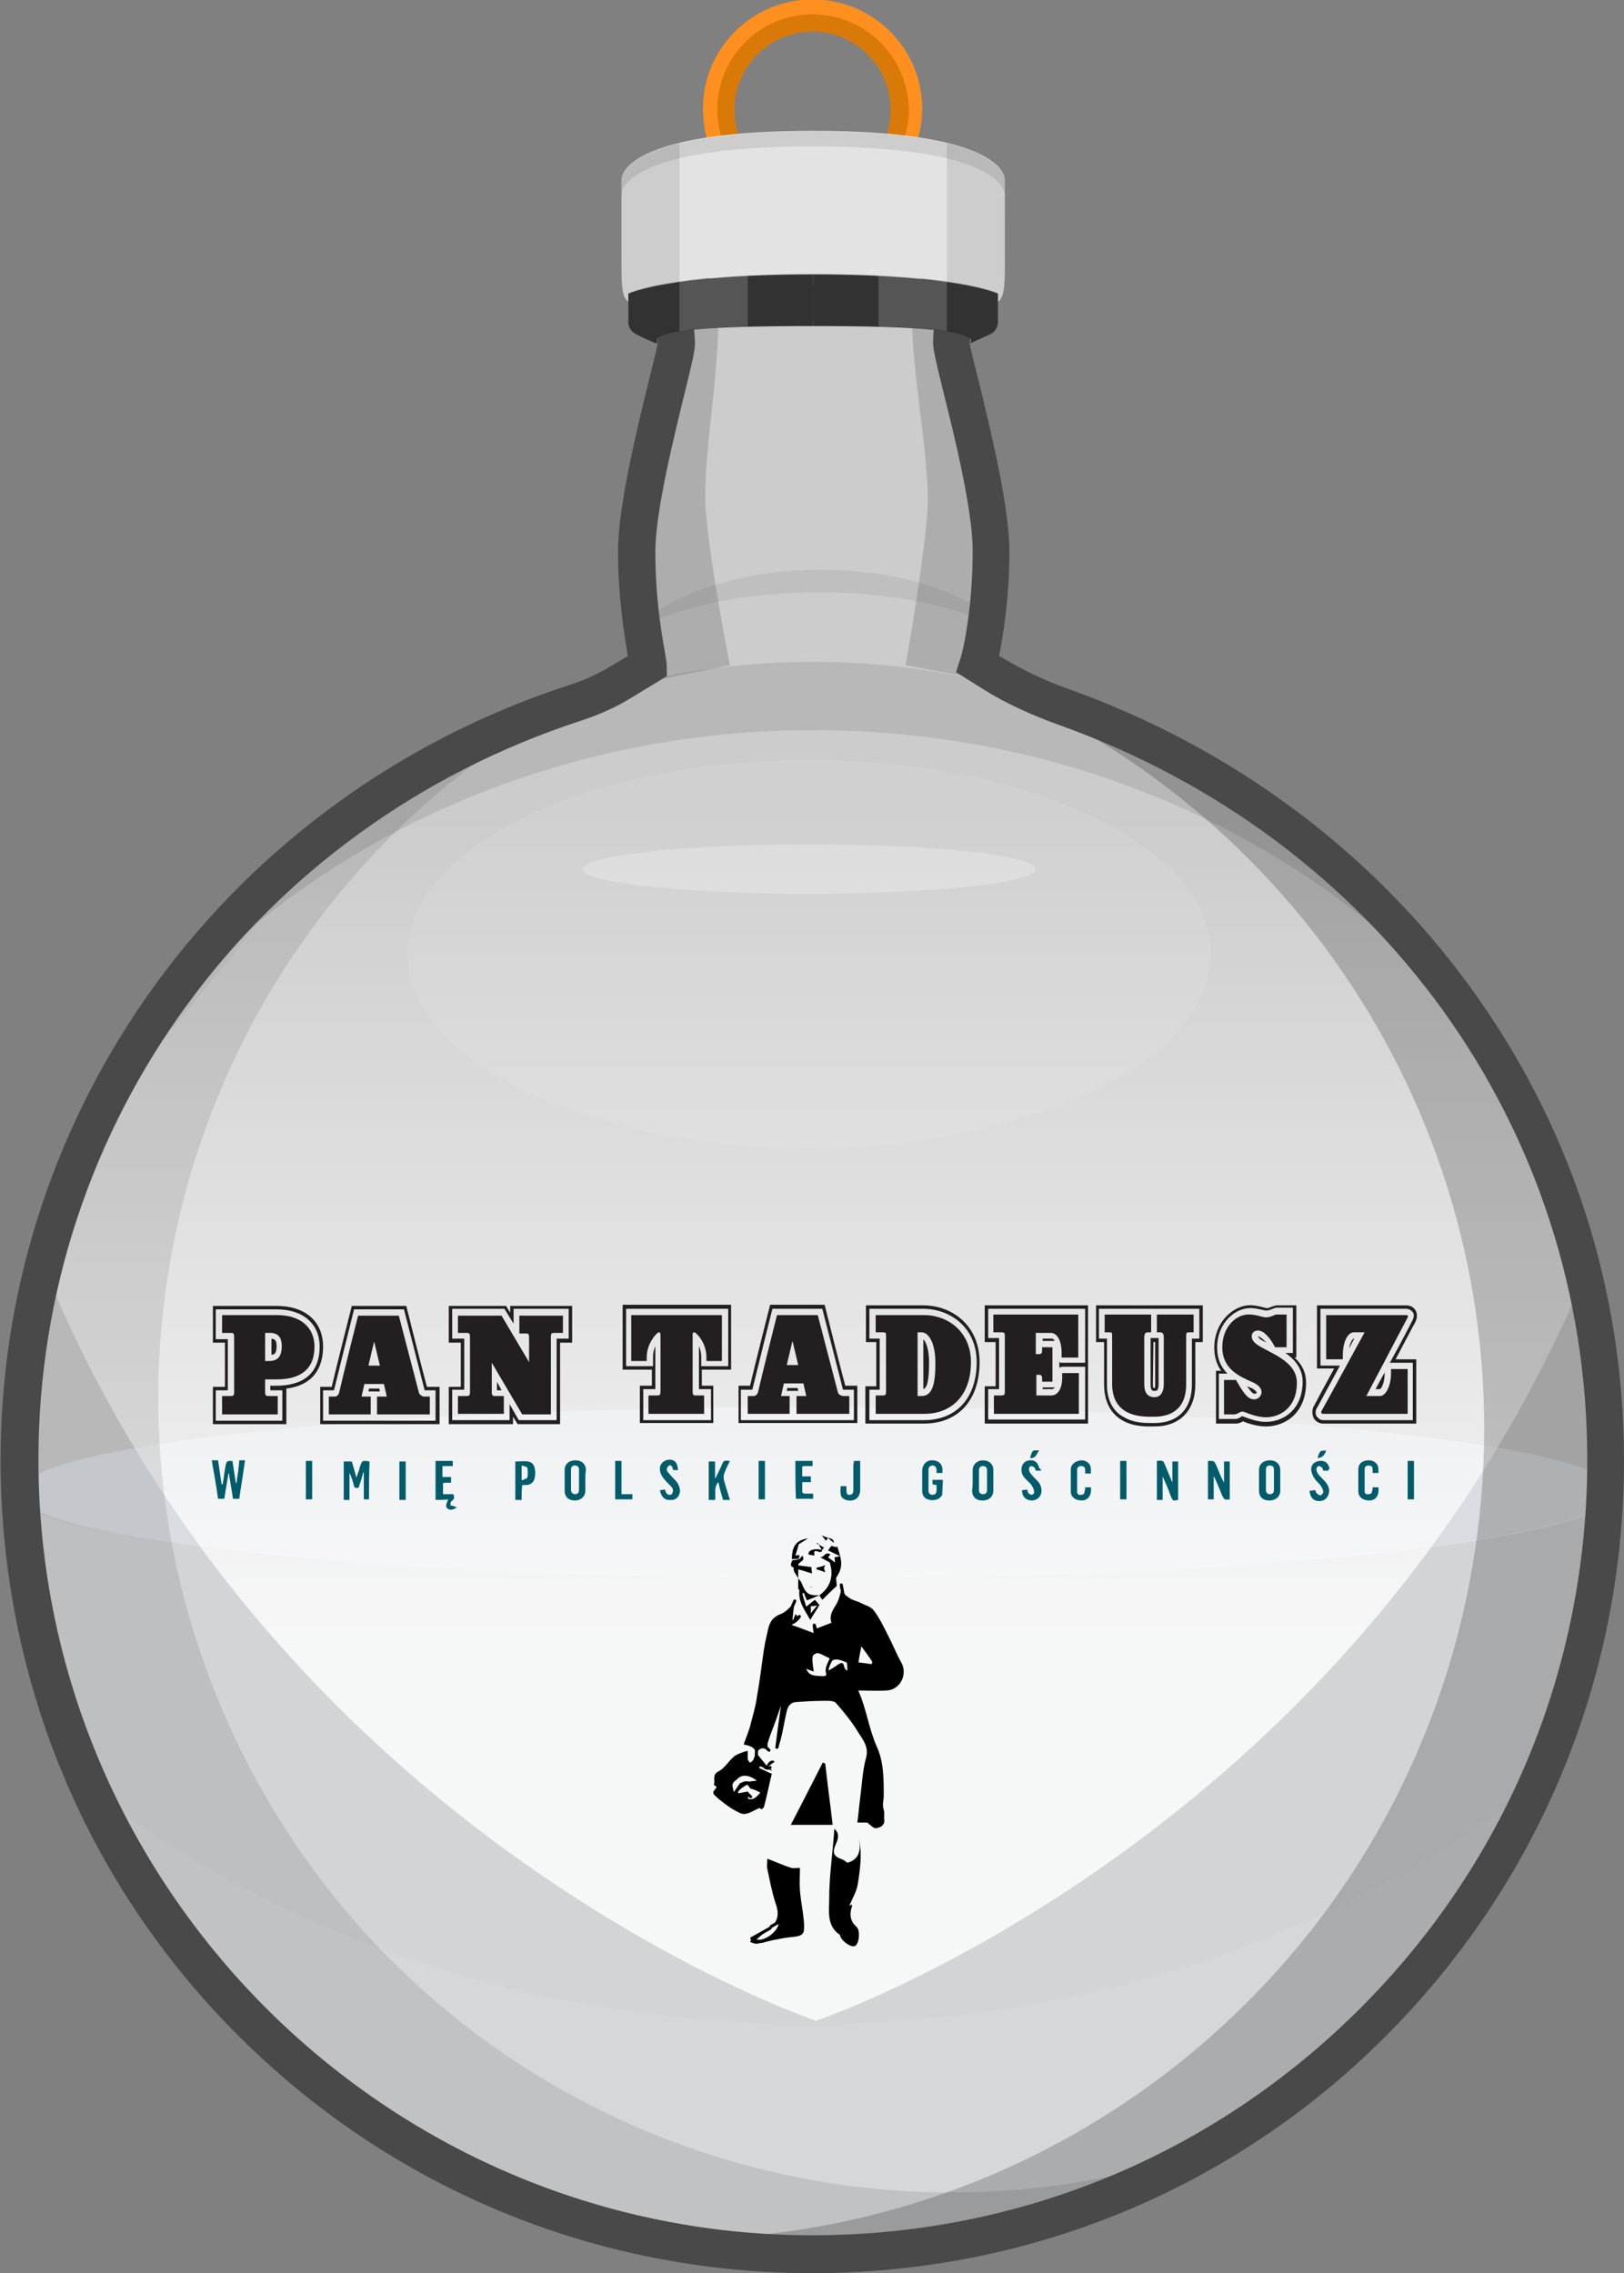 <?xml version="1.0" encoding="utf-8"?>
<!-- Generator: Adobe Illustrator 19.1.1, SVG Export Plug-In . SVG Version: 6.00 Build 0)  -->
<svg version="1.1" xmlns="http://www.w3.org/2000/svg" xmlns:xlink="http://www.w3.org/1999/xlink" x="0px" y="0px"
	 viewBox="0 0 283 396" enable-background="new 0 0 283 396" xml:space="preserve">
<rect x="0" y="0" width="283" height="396" fill="#808080" stroke="none"/>
<g id="bombki">
	<g id="wyborowa01">
	</g>
	<g id="jacobs_x5F_creek">
	</g>
	<path opacity="0.1" fill="#E6E9EB" d="M141,352.6c-48.4,0-92.4-15.5-125.4-40.9c21.7,47.8,69.9,81,125.9,81
		c56.3,0,104.7-33.7,126.2-82C234.6,336.7,190,352.6,141,352.6z"/>
	<ellipse opacity="0.1" fill="#E6E9EB" cx="141" cy="166.2" rx="70" ry="33.8"/>
	<ellipse opacity="0.3" fill="#E6E9EB" cx="141" cy="151.4" rx="39.5" ry="4.3"/>
	<path opacity="0.2" fill="#D0E8FF" d="M141.4,274.8c-72.9,0-132.7-6-138.6-13.6c3.3,73.6,63.7,132,138.1,132
		c73.9,0,134.1-58,137.9-130.9C268.4,269.4,210.8,274.8,141.4,274.8z"/>
	<ellipse opacity="0.4" fill="#D0E8FF" cx="142.4" cy="260" rx="139.1" ry="14.9"/>
	<linearGradient id="SVGID_1_" gradientUnits="userSpaceOnUse" x1="142.238" y1="142.667" x2="142.238" y2="393.403">
		<stop  offset="0" style="stop-color:#FFFFFF;stop-opacity:0"/>
		<stop  offset="0.563" style="stop-color:#FFFFFF;stop-opacity:0.8"/>
	</linearGradient>
	<path fill="url(#SVGID_1_)" d="M172.5,118.7l-63.8,1.9l-49.8,23.3L26.1,184L7.5,220.4C47.1,317.6,137.1,350.3,142.1,352v0.1
		c0,0,0,0,0.1,0c0.1,0,0.1,0,0.1,0V352c5-1.7,95-34.4,134.6-131.7l-17.8-35.1l-32-39.7L172.5,118.7z"/>
	<path opacity="0.6" fill="#FFFFFF" d="M171.5,94.9c7.4-0.7-1.7-10.3-1.7-18.5c0-8.2-9.5-23.9-9.5-25.7c0-1.8,0.3-2.6,0.8-3.4
		c-0.9-1.2-3.8-2-19-2v0c0,0,0,0,0,0c0,0,0,0,0,0v0c-15.2,0-18.1,0.8-19,2c0.5,0.8,0.8,1.6,0.8,3.4c0,1.8-9.2,16.8-9.2,25
		c0,8.2-2.3,15-2.3,16l-1.4,4.4c0,0,1.8,3.1,0.1,3.1l1.3,2.1c-1,0-1.3,1-1.3,2l3.5,4.8c0,6.1-4.3,11.4-10.1,13.1
		C45.9,137.6,3.3,191.1,3.4,254.6C3.5,331,65.1,392.7,141.6,392.7c76.4,0,138.2-62,138.2-138.4c0-63.2-41.9-116.5-100.2-133
		c-5.8-1.7-9.6-7-9.6-13.1v-5.1c0-0.9,2.5-2.4,1.5-2.4l0,0c-1.8,0,1.2-2.3,1.2-2.3L171.5,94.9z"/>
	<path fill="#FF901F" d="M157.6,29.1h-32.1l-0.7-1.2c-1.5-2.4-2.3-5.7-2.3-9c0-10.5,8.6-19,19.1-19s19.1,8.5,19.1,19
		c0,3.3-0.9,6.6-2.3,8.9L157.6,29.1z M128.5,24.1h26.3c0.6-1.5,1-3.3,1-5.1c0-7.7-6.3-14-14.1-14s-14.1,6.3-14.1,14
		C127.5,20.8,127.8,22.7,128.5,24.1z"/>
	<path fill="#D97907" d="M141.6,5.5c7.5,0,13.6,6.1,13.6,13.6c0,1.7-0.3,3.3-0.9,4.8h-16.2h-9.2c-0.6-1.5-0.9-3.1-0.9-4.8
		C128,11.6,134.1,5.5,141.6,5.5 M141.6,2.5c-9.2,0-16.6,7.4-16.6,16.6c0,2.8,0.7,5.5,2,7.8h11.2h18.2c1.2-2.3,2-5,2-7.8
		C158.2,9.9,150.8,2.5,141.6,2.5L141.6,2.5z"/>
	<path opacity="0.2" d="M179.4,121.3c-2.3-0.7-4.3-1.9-5.9-3.5c1.3,1.8,3.1,3.3,5.2,4.3c55.7,26.6,88.7,87.3,77.9,150.7
		C244.6,342.9,183,392,114,390c8.9,1.8,18.1,2.7,27.5,2.7c76.4,0,138.2-62,138.2-138.4C279.7,191.2,237.7,137.9,179.4,121.3z"/>
	<g opacity="0.1">
		<path d="M37.8,295.6c-23.9-58.8-4.5-124.4,43.5-161.5c2.2-1.7,3.7-3.9,4.5-6.4C37,149.2,3.2,197.9,3.2,254.6
			C3.3,331,65.1,392.7,141.5,392.7c24.7,0,48-6.5,68-17.9C140.8,397.8,65.5,363.7,37.8,295.6z"/>
	</g>
	<path opacity="0.1" fill="#494949" d="M111.9,108.4c0,0,0.8-0.6,2.1-1.6c0.7-0.5,1.6-1,2.7-1.6c1.1-0.7,2.3-1.1,3.7-1.8
		c1.4-0.6,2.9-1.1,4.5-1.6c1.6-0.4,3.4-1,5.2-1.3c0.9-0.2,1.8-0.4,2.8-0.5c0.9-0.1,1.9-0.2,2.9-0.4c1-0.1,1.9-0.2,2.9-0.2
		c1,0,2-0.2,3-0.1c1,0,2,0,3,0c1,0,2,0.1,2.9,0.1c1.9,0.1,3.9,0.4,5.7,0.6c0.9,0.1,1.8,0.3,2.7,0.5c0.9,0.2,1.7,0.3,2.6,0.6
		c1.6,0.4,3.2,0.9,4.6,1.4c0.7,0.3,1.4,0.5,2,0.7c0.6,0.3,1.2,0.6,1.8,0.8c1.1,0.5,2,1,2.8,1.5c1.5,0.9,2.3,1.5,2.3,1.5l-0.6,1.1
		c0,0-0.9-0.3-2.5-0.9c-0.8-0.3-1.7-0.6-2.8-0.9c-0.6-0.2-1.1-0.4-1.8-0.5c-0.6-0.1-1.3-0.3-2-0.5c-1.4-0.4-2.9-0.6-4.5-0.9
		c-1.6-0.3-3.3-0.4-5-0.7c-1.8-0.1-3.6-0.4-5.4-0.4c-0.9,0-1.9-0.1-2.8-0.1c-0.9,0-1.9,0-2.8,0c-0.9,0-1.9,0-2.8,0.1
		c-0.9,0-1.9,0-2.8,0.1c-0.9,0.1-1.8,0.2-2.8,0.2c-0.9,0.1-1.8,0.2-2.7,0.3c-1.8,0.2-3.4,0.5-5,0.8c-0.8,0.1-1.6,0.4-2.3,0.5
		c-0.7,0.2-1.5,0.3-2.2,0.5c-0.7,0.2-1.3,0.4-2,0.6c-0.3,0.1-0.6,0.2-0.9,0.2c-0.3,0.1-0.6,0.2-0.8,0.3c-0.5,0.2-1,0.4-1.5,0.5
		c-0.5,0.2-0.9,0.3-1.3,0.5c-1.6,0.7-2.5,1.1-2.5,1.1L111.9,108.4z"/>
	<path opacity="0.1" d="M141.7,127.2c42.2,0,80.2,16.3,106.8,42.4c-24.1-32.9-62.9-54.3-106.8-54.3c-43.9,0-82.8,21.4-106.8,54.3
		C61.5,143.6,99.5,127.2,141.7,127.2z"/>
	<path opacity="0.2" fill="#323232" d="M124.9,51c1.3,10.5-2.7,28.6-1.9,38.2s4.2,26.7,4.2,26.7l-14.6,2.9l-2.6-22l5.5-27.8
		l0.6-16.1L124.9,51z"/>
	<path opacity="0.2" fill="#323232" d="M159.1,51.1c-1.1,10.6,3.2,28.6,2.5,38.1c-0.7,9.6-3.8,26.7-3.8,26.7l14.6,2.7l2.2-22
		L168.8,69l-0.8-16.1L159.1,51.1z"/>
	<path fill="#494949" d="M141.6,396c-0.1,0-0.3,0-0.4,0c-37.8-0.1-73.2-14.9-99.8-41.5c-26.6-26.6-41.2-62.1-41.3-99.9
		c-0.1-61.6,39.8-116,99.2-135.3c2.6-0.8,5.1-2,7.4-3.4l2.7-1.6c0,0,0,0,0,0c-0.5-3.2-1.7-9.9-1.7-18.2c0-7.8,3.2-20.9,5.3-29.5
		c0.7-2.8,1.5-6,1.6-6.7c0-1.8-0.2-2.2-0.5-2.5l-1.3-1.9l1.3-1.8c2-2.7,5.2-4,27.7-4h0.1c22.5,0,25.7,1.2,27.6,4l1.3,1.8l-1.3,1.9
		c-0.2,0.4-0.5,0.7-0.5,2.5c0.1,0.8,0.9,3.9,1.6,6.7c2.1,8.7,5.3,21.7,5.3,29.5c0,8.1-1.1,14.6-1.8,18.2l0.6,0.3
		c3.5,2.1,7.4,4,11.7,5.5c28.1,10.1,52.1,27.8,69.4,51.3c17.8,24.2,27.2,52.9,27.2,83c0,37.9-14.8,73.6-41.6,100.4
		C214.8,381.4,179.3,396,141.6,396z M120.9,57.1c0.1,0.8,0.2,1.7,0.2,2.8c0,1.1-0.4,3-1.7,8.2c-1.9,7.8-5.2,21-5.2,28
		c0,7.7,1,13.8,1.6,17.1c0.2,1.4,0.4,2.2,0.4,2.8v1.8l-6.1,3.7c-2.7,1.7-5.7,3-8.7,4c-56.7,18.4-94.8,70.2-94.7,129
		c0.1,74.2,60.5,134.7,134.5,134.9c0.1,0,0.3,0,0.4,0c36,0,69.8-14,95.3-39.4c25.6-25.5,39.7-59.5,39.7-95.7
		c0-57.8-36.2-108.1-92.3-128.1c-4.7-1.7-9.1-3.7-12.9-6.1l-4.8-3l0.8-2.5c0.4-1.1,2.1-8.6,2.1-18.7c0-7-3.2-20.1-5.2-28
		c-1.3-5.3-1.7-7.1-1.7-8.2c0-1.1,0.1-2,0.2-2.8c-2.6-0.5-8.4-0.9-20.9-0.9l-0.1-3.3l0,3.3C129.3,56.2,123.4,56.6,120.9,57.1z"/>
	<g>
		<path fill="#E3E3E3" d="M175.1,31.3c0-1.6-2.8-8.5-33.3-8.5v0c0,0,0,0-0.1,0s0,0-0.1,0v0c-30.5,0-33.3,6.9-33.3,8.5
			c0,1.6,0,9.4,0,13.5c0,4.1-0.1,6.9,1.2,7.8c0-0.9,0-1.5,0-1.5s7-3.4,32.2-3.4c25.2,0,32.2,3.4,32.2,3.4s0,0.6,0,1.5
			c1.3-0.9,1.2-3.7,1.2-7.8C175.1,40.8,175.1,33,175.1,31.3z"/>
		<path fill="#323232" d="M169.1,59.8c0,0,2.2-1,3.5-1.6c0.8-0.4,1.3-1.2,1.3-2.1v-4.9c0,0-7-3.4-32.2-3.4v9
			c20.2,0,25.7,0.9,27.5,2.3c0,0.2,0,0.4,0,0.4S169.1,59.7,169.1,59.8z"/>
		<path fill="#323232" d="M113.8,59.6c0,0-1.7-0.7-3-1.4c-0.8-0.4-1.3-1.2-1.3-2.1v-4.9c0,0,7-3.4,32.2-3.4v9
			c-19.5,0-25.2,0.8-27.2,2.1c0,0.2,0,0.7,0,0.9C114.3,59.8,114,59.7,113.8,59.6z"/>
		<g opacity="0.1">
			<path d="M141.7,25.5L141.7,25.5C141.7,25.5,141.7,25.5,141.7,25.5c0.1,0,0.1,0,0.1,0v0c30.5,0,33.3,6.9,33.3,8.5
				c0-1.2,0-2.2,0-2.6c0-1.6-2.8-8.5-33.3-8.5v0c0,0,0,0-0.1,0s0,0-0.1,0v0c-30.5,0-33.3,6.9-33.3,8.5c0,0.5,0,1.4,0,2.6
				C108.3,32.3,111.2,25.5,141.7,25.5z"/>
			<path d="M175.1,46.5c0-0.5,0-1,0-1.5C175.1,45.5,175.1,46.1,175.1,46.5z"/>
			<path d="M108.3,45c0,0.5,0,1,0,1.5C108.3,46.1,108.3,45.5,108.3,45z"/>
		</g>
		<path opacity="0.1" d="M165,24.9v24.2c6.6,1,8.9,2.1,8.9,2.1s0,0.6,0,1.5c1.3-0.9,1.2-3.7,1.2-7.8c0-4.1,0-11.9,0-13.5
			C175.1,30.3,173.9,27.1,165,24.9z"/>
		<path opacity="0.1" d="M118.4,24.9v24.2c-6.6,1-8.9,2.1-8.9,2.1s0,0.6,0,1.5c-1.3-0.9-1.2-3.7-1.2-7.8c0-4.1,0-11.9,0-13.5
			C108.3,30.3,109.5,27.1,118.4,24.9z"/>
		<path opacity="0.2" fill="#E3E3E3" d="M118.4,57.7c2.5-0.4,6.2-0.7,11.9-0.8V48c-5,0.3-8.9,0.7-11.9,1.1V57.7z"/>
		<path opacity="0.2" fill="#E3E3E3" d="M165,57.7c-2.5-0.4-6.2-0.7-11.9-0.8V48c5,0.3,8.9,0.7,11.9,1.1V57.7z"/>
	</g>
</g>
<g id="BRAND">
	<g id="New_Symbol_13">
	</g>
	<g>
		<g>
			<path fill="none" d="M134.4,335.6c-1,0.5-2,0.9-2.9,1.4c-0.3,0.2-0.5,0.7-0.8,1.1c0.4,0.1,0.8,0.4,1.2,0.3
				c1.3-0.2,2.5-0.5,3.8-0.8c0.9-0.2,1.8-0.3,2.7-0.4c0.9-0.1,1.6-0.3,1.7-1.3c0-1-0.1-2-0.2-3c-0.1-1.3-0.4-2.5-0.5-3.8
				c-0.1-1.3,0-2.6,0-3.9c-0.5,0-1.1,0.1-1.5,0c-1.4-0.5-2.7-1-4.2-1.6c0,0.8-0.1,1.3,0,1.7c0.4,2,0.8,4,1.4,5.9
				C135.6,333,135.8,334.4,134.4,335.6L134.4,335.6z M124.3,312.1c0.1,0.1,0.1,0.2,0.2,0.3c0.5,0.5,1,1,1.6,1.4c0.6,0.5,1.3,1,2,1.4
				c0.6,0.3,1.3,0.8,1.9,0.7c0.8-0.1,1.6-0.6,2.5-1c0.3-0.1,0.6-0.1,0.8-0.1c0.4-1.9,0.9-3.9,1.4-5.9c-0.7-0.3-1.4-0.7-2.2-1
				c0-0.1,0.1-0.2,0.1-0.3c0.7,0.3,1.5,0.6,2.2,0.8c-0.2-0.3-0.5-0.6-0.7-0.8c0.4-0.3,0.7-0.5,1.1-0.8c-0.3-0.4-1-0.2-1.4,0.7
				c-0.4-0.5-0.9-1.1-1.3-1.6c-0.2-0.2-0.4-0.5-0.6-0.7c0.3-0.2,0.6-0.6,1-0.7c0.3-0.1,0.8,0.1,1,0.1c0-0.4,0-0.8,0.1-1.1
				c0.3-1.1,0.8-2.1,1.1-3.1c0.4-1,0.7-2.1,1.2-3.4c-0.4,2.7-0.7,5-1,7.4c0.1,0,0.3,0.1,0.4,0.1c0.2-0.6,0.5-1.2,0.6-1.8
				c0.4-1.6,0.6-3.2,1-4.7c0.2-0.9,0.7-1.6,1.8-1.6c1.5,0,2.9-0.2,4.4-0.2c0.8,0,1.9-0.1,2.4,0.4c1.4,1.5,2.7,3.2,3.8,5
				c0.8,1.3,2,2.6,1.4,4.6c-0.6,2.2-0.7,4.6-1,6.9c-0.2,1.4-0.3,2.9-0.5,4.3c0.9,0,1.5,0,1.7,0c0.7,0.4,1.1,1,1.5,1
				c0.8-0.1,1.5-0.5,1.5-1.5c0-0.6,0.1-1.2-0.1-1.7c-0.3-0.9,0-1.6,0-2.5c-0.1-2.9,0-5.8-1.2-8.5c-1.5-3.1-1.8-6.6-3.2-9.7
				c0-0.1,0.1-0.2,0-0.1c1.7,0,3.3,0,4.9,0c2.3-0.1,3.7-2.7,2.6-4.8c-0.9-1.7-1.6-3.4-2.5-5.1c-0.7-1.4-1.4-2.8-2.3-4
				c-0.5-0.6-1.4-0.9-2.2-1.3c-0.7-0.3-1.5-0.5-2.2-1c-0.6-0.4-1.1-1.2-1.6-1.7c0.1,0,0.3,0,0.4,0c-0.4,1-0.5,2.2-1.1,3.1
				c-0.7,1-1.1,2-0.7,3c-1,0.4-1.9,0.8-2.8,1.1c0,0.1,0-0.1-0.1-0.3c-0.1-0.1-0.2-0.3-0.4-0.5c0.1,0.7,0.2,1.1,0.2,1.5
				c-1.3-0.5-2.5-0.9-3.8-1.4c0.3-0.5,0.7-1,1-1.5c-0.1-0.1-0.3-0.2-0.4-0.4c-0.1,0.4-0.3,0.7-0.4,1.1c0-0.1-0.1-0.1-0.1-0.2
				c0.1-1,0.2-1.9,0.3-2.8c-0.8,0.7-1.5,1.6-2.4,1.9c-1.2,0.4-1.8,1.2-2.1,2.4c-0.3,1.3-0.6,2.6-0.8,3.9c-0.4,2.7-0.8,5.4-1.2,8.1
				c-0.3,1.6-0.7,3.2-1.1,4.8c-0.3,1.2-0.8,2.3-1.2,3.5c2,0.4,2.4,1.1,1.7,2.6c-0.1,0.2-0.4,0.4-0.6,0.6c-0.2-0.2-0.4-0.5-0.4-0.7
				c-0.1-0.5,0-1,0-1.4c-0.4,0.1-0.7,0.2-1,0.3c-0.5,0.2-1.1,0.4-1.5,0.8c-0.9,0.8-1.6,2-2.6,2.5c-1.2,0.6-0.5,1.6-0.8,2.3
				c0,0.1,0.4,0.4,0.5,0.4C124.6,311.6,124.4,311.8,124.3,312.1z M149.6,320.1c0.5,2.1,0.2,3.8-2.1,4.6c-0.3-0.2-0.6-0.5-1-0.6
				c-1.3-0.5-1.7-1.1-1.1-2.5c0.3-0.7,0.9-1.9-0.2-2.8c-0.1,0.8-0.1,1.6-0.2,2.4c-0.2,3.2-0.7,6.4-0.7,9.7c0,2.2-0.5,4.8,1.9,6.4
				c0.1,0.1,0.1,0.2,0.1,0.4c0.5,1,1.9,1.8,2.5,1.5c0.6-0.3,0.9-2,0.5-3c-0.1-0.1-0.1-0.3-0.2-0.3c-1.2-1-1.3-2.3-0.8-3.7
				c0,0-0.1-0.1-0.1-0.2c-0.2,0.1-0.4,0.2-0.4,0.2c0.5-1.2,1.3-2.5,1.5-3.9C149.9,325.5,150.3,322.8,149.6,320.1z M143.8,307.2
				c-0.2,0-0.3-0.1-0.5-0.1c-1.8,3.5-3.6,7.1-5.6,10.9c2.9,0,5.2,0,7.3,0C144.7,314.4,144.2,310.8,143.8,307.2z"/>
			<path fill-rule="evenodd" clip-rule="evenodd" d="M124.3,312.1c0.2-0.2,0.4-0.5,0.6-0.8c-0.1-0.1-0.5-0.3-0.5-0.4
				c0.3-0.7-0.4-1.7,0.8-2.3c1-0.5,1.7-1.7,2.6-2.5c0.4-0.4,1-0.6,1.5-0.8c0.3-0.1,0.6-0.2,1-0.3c0,0.4,0,0.9,0,1.4
				c0,0.3,0.3,0.5,0.4,0.7c0.2-0.2,0.5-0.3,0.6-0.6c0.7-1.6,0.3-2.2-1.7-2.6c0.4-1.2,0.9-2.3,1.2-3.5c0.4-1.6,0.9-3.2,1.1-4.8
				c0.5-2.7,0.8-5.4,1.2-8.1c0.2-1.3,0.5-2.6,0.8-3.9c0.3-1.1,0.8-1.9,2.1-2.4c0.9-0.3,1.6-1.2,2.4-1.9c-0.1,0.9-0.2,1.9-0.3,2.8
				c0,0.1,0.1,0.1,0.1,0.2c0.1-0.4,0.3-0.7,0.4-1.1c0.1,0.1,0.3,0.2,0.4,0.4c-0.4,0.5-0.7,1-1,1.5c1.2,0.4,2.5,0.9,3.8,1.4
				c-0.1-0.3-0.1-0.8-0.2-1.5c0.2,0.3,0.3,0.4,0.4,0.5c0.1,0.2,0.1,0.4,0.1,0.3c0.9-0.4,1.8-0.7,2.8-1.1c-0.4-1,0-1.9,0.7-3
				c0.6-0.9,0.8-2,1.1-3.1c-0.1,0-0.3,0-0.4,0c0.5,0.6,0.9,1.3,1.6,1.7c0.6,0.5,1.5,0.6,2.2,1c0.8,0.4,1.7,0.6,2.2,1.3
				c0.9,1.2,1.6,2.6,2.3,4c0.9,1.7,1.6,3.5,2.5,5.1c1.1,2.1-0.3,4.7-2.6,4.8c-1.6,0.1-3.2,0-4.9,0c0.1-0.1-0.1,0,0,0.1
				c1.4,3.1,1.8,6.6,3.2,9.7c1.2,2.6,1.2,5.6,1.2,8.5c0,0.8-0.3,1.6,0,2.5c0.2,0.5,0,1.1,0.1,1.7c0.1,1-0.7,1.4-1.5,1.5
				c-0.4,0-0.8-0.5-1.5-1c-0.3,0-0.9,0-1.7,0c0.2-1.4,0.3-2.9,0.5-4.3c0.3-2.3,0.4-4.7,1-6.9c0.6-2-0.6-3.3-1.4-4.6
				c-1.1-1.8-2.4-3.4-3.8-5c-0.4-0.5-1.6-0.4-2.4-0.4c-1.5,0-2.9,0.1-4.4,0.2c-1.1,0-1.6,0.7-1.8,1.6c-0.4,1.6-0.6,3.2-1,4.7
				c-0.1,0.6-0.4,1.2-0.6,1.8c-0.1,0-0.3-0.1-0.4-0.1c0.3-2.3,0.6-4.7,1-7.4c-0.5,1.4-0.8,2.4-1.2,3.4c-0.4,1-0.8,2.1-1.1,3.1
				c-0.1,0.3,0,0.7-0.1,1.1c-0.2,0-0.6-0.2-1-0.1c-0.4,0.1-0.6,0.4-1,0.7c0.2,0.2,0.4,0.5,0.6,0.7c0.4,0.5,0.9,1.1,1.3,1.6
				c0.4-0.9,1.1-1.1,1.4-0.7c-0.4,0.3-0.7,0.5-1.1,0.8c0.2,0.3,0.5,0.6,0.7,0.8c-0.7-0.3-1.5-0.6-2.2-0.8c0,0.1-0.1,0.2-0.1,0.3
				c0.7,0.3,1.4,0.7,2.2,1c-0.5,2-0.9,4.1-1.4,5.9c-0.2,0-0.5,0-0.8,0.1c-0.8,0.3-1.6,0.9-2.5,1c-0.6,0.1-1.3-0.4-1.9-0.7
				c-0.7-0.4-1.4-0.9-2-1.4c-0.6-0.4-1.1-0.9-1.6-1.4C124.4,312.3,124.3,312.2,124.3,312.1z M130.8,311.6c-0.2-0.2-0.5-0.7-0.6-0.7
				c-0.6,0.3-1.2,0.8-1.7,1.2c0.1,0.1,0.1,0.2,0.2,0.3c0.5-0.1,1.1-0.2,1.6-0.3c0.2,0.3,0.5,0.5,0.8,0.9c-0.3,0-0.5,0-0.8,0
				c0,0.1,0.1,0.2,0.1,0.4c0.9,0.2,1.4-0.3,2.1-1.1C131.8,311.9,131.3,311.7,130.8,311.6z M129,310.6c0.9-0.1,1.8-0.3,2.9-0.4
				c-1.5-1.1-2.7-1.1-3.5-0.2c-0.9,0.7-0.9,0.8-0.5,2.2C128.3,311.6,128.6,311.1,129,310.6z M144.6,288.9c-0.7-0.3-1.3-0.7-2-0.9
				c-0.3-0.1-1,0.3-1,0.6c-0.1,0.9,0.1,1.7,0.2,2.6c-0.5-0.2-0.9-0.3-1.3-0.5c0.5,1.4,1.7,1.2,2.8,1.3c1.1,0.1,0.6-0.9,0.8-1.3
				C144.3,290.1,144.4,289.6,144.6,288.9z M150.1,286.8c-0.2,1.1-0.4,2-0.5,2.8c0.8,0.1,1.5,0.2,2.3,0.3c0-0.1,0.1-0.2,0.1-0.4
				C151.5,288.7,150.9,287.9,150.1,286.8z M147.7,291c-0.1-0.5,0-1.3-0.2-1.4c-0.7-0.3-1.7-0.7-2.3-0.4c-0.5,0.2-0.7,1.2-1.1,2
				c0.8-0.5,1.4-0.8,1.9-1.2C147.5,289,146.7,290.9,147.7,291z"/>
			<path fill-rule="evenodd" clip-rule="evenodd" d="M134.4,335.7c1.4-1.3,1.3-2.7,0.7-4.3c-0.6-1.9-1-4-1.4-5.9
				c-0.1-0.4,0-0.9,0-1.7c1.6,0.6,2.9,1.2,4.2,1.6c0.4,0.1,1,0,1.5,0c0,1.2-0.1,2.6,0,3.9c0.1,1.3,0.3,2.5,0.5,3.8
				c0.1,1,0.3,2,0.2,3c0,1-0.8,1.2-1.7,1.3c-0.9,0.1-1.8,0.2-2.7,0.4c-1.3,0.2-2.5,0.6-3.8,0.8c-0.4,0.1-0.8-0.2-1.2-0.3
				c0.3-0.4,0.4-0.9,0.8-1.1C132.5,336.5,133.5,336.1,134.4,335.7c-0.9,0.7-1.8,1.5-2.6,2.2c1.2,0.3,3.4-1,3.9-2.7
				C135.2,335.4,134.8,335.5,134.4,335.7z"/>
			<path fill-rule="evenodd" clip-rule="evenodd" d="M149.6,320.1c0.7,2.7,0.3,5.4-0.1,8c-0.2,1.4-1,2.7-1.5,3.9
				c0,0,0.2-0.1,0.4-0.2c0,0.1,0.1,0.1,0.1,0.2c-0.5,1.4-0.4,2.7,0.8,3.7c0.1,0.1,0.1,0.2,0.2,0.3c0.4,1,0.1,2.7-0.5,3
				c-0.6,0.3-2-0.6-2.5-1.5c-0.1-0.1-0.1-0.3-0.1-0.4c-2.4-1.6-1.9-4.1-1.9-6.4c0-3.2,0.4-6.4,0.7-9.7c0.1-0.8,0.1-1.5,0.2-2.4
				c1.1,0.9,0.5,2.1,0.2,2.8c-0.6,1.4-0.3,2,1.1,2.5c0.4,0.1,0.7,0.5,1,0.6C149.8,323.9,150.1,322.2,149.6,320.1z"/>
			<path fill-rule="evenodd" clip-rule="evenodd" d="M143.8,307.2c0.4,3.6,0.9,7.2,1.3,10.7c-2.1,0-4.5,0-7.3,0
				c2-3.8,3.8-7.4,5.6-10.9C143.5,307.1,143.6,307.2,143.8,307.2z"/>
			<path fill-rule="evenodd" clip-rule="evenodd" d="M124.3,312.1c0.1,0.1,0.1,0.2,0.2,0.3C124.4,312.3,124.3,312.2,124.3,312.1z"/>
			<path fill-rule="evenodd" clip-rule="evenodd" fill="none" d="M144.6,288.9c-0.2,0.7-0.3,1.3-0.6,1.8c-0.2,0.4,0.3,1.4-0.8,1.3
				c-1.1-0.1-2.2,0.1-2.8-1.3c0.4,0.2,0.9,0.3,1.3,0.5c-0.1-0.9-0.2-1.8-0.2-2.6c0-0.2,0.7-0.6,1-0.6
				C143.3,288.2,143.9,288.5,144.6,288.9z"/>
			<path fill-rule="evenodd" clip-rule="evenodd" fill="none" d="M150.1,286.8c0.8,1.2,1.4,1.9,1.9,2.7c0,0.1-0.1,0.2-0.1,0.4
				c-0.8-0.1-1.5-0.2-2.3-0.3C149.7,288.8,149.9,287.9,150.1,286.8z"/>
			<path fill-rule="evenodd" clip-rule="evenodd" fill="none" d="M147.7,291c-1,0-0.2-2-1.7-1c-0.5,0.4-1.1,0.7-1.9,1.2
				c0.4-0.8,0.6-1.9,1.1-2c0.7-0.2,1.6,0.1,2.3,0.4C147.7,289.7,147.6,290.5,147.7,291z"/>
			<path fill-rule="evenodd" clip-rule="evenodd" fill="none" d="M128.4,309.9c0.8-1,2-1,3.5,0.2c-1.1,0.2-2,0.3-2.9,0.4
				C128.8,310.4,128.6,310.2,128.4,309.9z"/>
			<path fill-rule="evenodd" clip-rule="evenodd" fill="none" d="M130.8,311.6c0.5,0.2,1,0.4,1.7,0.6c-0.7,0.8-1.2,1.3-2.1,1.1
				c0-0.1-0.1-0.2-0.1-0.4c0.2,0,0.5,0,0.8,0c-0.3-0.3-0.5-0.6-0.8-0.9C130.4,311.9,130.6,311.7,130.8,311.6z"/>
			<path fill-rule="evenodd" clip-rule="evenodd" fill="none" d="M130.8,311.6c-0.2,0.2-0.4,0.4-0.5,0.5c-0.5,0.1-1.1,0.2-1.6,0.3
				c-0.1-0.1-0.1-0.2-0.2-0.3c0.6-0.4,1.1-0.8,1.7-1.2C130.2,310.8,130.6,311.3,130.8,311.6z"/>
			<path fill-rule="evenodd" clip-rule="evenodd" fill="none" d="M128.4,309.9c0.2,0.2,0.4,0.4,0.6,0.6c-0.4,0.5-0.7,1-1.1,1.6
				C127.5,310.7,127.5,310.6,128.4,309.9z"/>
			<path fill-rule="evenodd" clip-rule="evenodd" fill="none" d="M134.4,335.7c0.4-0.2,0.9-0.3,1.3-0.5c-0.5,1.6-2.7,3-3.9,2.7
				C132.6,337.2,133.5,336.4,134.4,335.7C134.4,335.6,134.4,335.7,134.4,335.7z"/>
			
				<path fill-rule="evenodd" clip-rule="evenodd" fill="none" stroke="#000000" stroke-width="0.524" stroke-linecap="round" stroke-linejoin="round" stroke-miterlimit="10" d="
				M137,296.9c-0.5,2.5-1,5-1.6,7.5"/>
			
				<path fill-rule="evenodd" clip-rule="evenodd" fill="none" stroke="#000000" stroke-width="0.524" stroke-linecap="round" stroke-linejoin="round" stroke-miterlimit="10" d="
				M134.2,335.9c-1,0.6-2.1,1.2-3.2,1.8c1.4,0.8,1.6,0.8,5.1-0.9"/>
			
				<path fill-rule="evenodd" clip-rule="evenodd" fill="none" stroke="#000000" stroke-width="0.524" stroke-linecap="round" stroke-linejoin="round" stroke-miterlimit="10" d="
				M132.9,312.9c0-0.4,0-0.8-0.1-1.2"/>
			
				<path fill-rule="evenodd" clip-rule="evenodd" fill="none" stroke="#000000" stroke-width="0.524" stroke-linecap="round" stroke-linejoin="round" stroke-miterlimit="10" d="
				M146.6,276.1c0.2,0.9,0.3,1.8,0.5,2.8"/>
			
				<path fill-rule="evenodd" clip-rule="evenodd" fill="none" stroke="#000000" stroke-width="0.524" stroke-linecap="round" stroke-linejoin="round" stroke-miterlimit="10" d="
				M131.9,304.1c0,0.6-0.1,1.2-0.1,1.8"/>
			
				<path fill-rule="evenodd" clip-rule="evenodd" fill="none" stroke="#000000" stroke-width="0.524" stroke-linecap="round" stroke-linejoin="round" stroke-miterlimit="10" d="
				M138.5,278.9c-0.3,0.7-0.6,1.4-0.9,2.1"/>
			
				<path fill-rule="evenodd" clip-rule="evenodd" fill="none" stroke="#000000" stroke-width="0.524" stroke-linecap="round" stroke-linejoin="round" stroke-miterlimit="10" d="
				M132.6,311c-0.3,0-0.7,0-1-0.1c-2.1-0.6-2.1-0.5-3.4,1.4"/>
			
				<path fill-rule="evenodd" clip-rule="evenodd" fill="none" stroke="#000000" stroke-width="0.524" stroke-linecap="round" stroke-linejoin="round" stroke-miterlimit="10" d="
				M144.9,288.8c-0.3,1-1.2,1.9-0.5,3.1"/>
			
				<path fill-rule="evenodd" clip-rule="evenodd" fill="none" stroke="#000000" stroke-width="0.524" stroke-linecap="round" stroke-linejoin="round" stroke-miterlimit="10" d="
				M139.3,281.6c-0.6,0.9-1.4,1.4-2.5,1.2"/>
			
				<path fill-rule="evenodd" clip-rule="evenodd" fill="none" stroke="#000000" stroke-width="0.524" stroke-linecap="round" stroke-linejoin="round" stroke-miterlimit="10" d="
				M136,334.6c-0.5,0.3-1,0.7-1.6,1"/>
			
				<path fill-rule="evenodd" clip-rule="evenodd" fill="none" stroke="#000000" stroke-width="0.524" stroke-linecap="round" stroke-linejoin="round" stroke-miterlimit="10" d="
				M129.4,312.9c0.5-0.6,1-0.2,1.4,0.1"/>
			
				<path fill-rule="evenodd" clip-rule="evenodd" fill="none" stroke="#000000" stroke-width="0.524" stroke-linecap="round" stroke-linejoin="round" stroke-miterlimit="10" d="
				M132.9,307.2c0.3,0.6,0.6,1.1,1.3,0.7"/>
			
				<path fill-rule="evenodd" clip-rule="evenodd" fill="none" stroke="#000000" stroke-width="0.524" stroke-linecap="round" stroke-linejoin="round" stroke-miterlimit="10" d="
				M141.9,283.1c0.1,0.4,0.3,0.9,0.4,1.3"/>
			
				<path fill-rule="evenodd" clip-rule="evenodd" fill="none" stroke="#000000" stroke-width="0.524" stroke-linecap="round" stroke-linejoin="round" stroke-miterlimit="10" d="
				M147.7,333c-0.3,0.1-0.7,0.2-1,0.3"/>
			
				<path fill-rule="evenodd" clip-rule="evenodd" fill="none" stroke="#000000" stroke-width="0.524" stroke-linecap="round" stroke-linejoin="round" stroke-miterlimit="10" d="
				M132.6,313.7c0,0.4,0.1,0.8,0.1,1.2"/>
			
				<path fill-rule="evenodd" clip-rule="evenodd" fill="none" stroke="#000000" stroke-width="0.524" stroke-linecap="round" stroke-linejoin="round" stroke-miterlimit="10" d="
				M133.1,304.1c0.3,0.3,0.6,0.5,0.9,0.8"/>
		</g>
		<g>
			<path fill="none" d="M141.5,276.5C141.5,276.5,141.5,276.5,141.5,276.5c-0.1,0-0.2-0.1-0.3-0.1c0,0,0,0,0,0
				C141.3,276.5,141.4,276.5,141.5,276.5z"/>
			<path fill-rule="evenodd" clip-rule="evenodd" d="M143.3,278.7c-0.2-0.3-0.4-0.5-0.5-0.8l0,0c1.4-1,2.1-2.3,2.1-4
				c0-0.6-0.2-1.3-0.3-1.7c-0.6-0.3-1-0.6-1.7-0.9c0.8,0,0.9-1.1,1.8-0.5c-0.1,0.2-0.3,0.3-0.4,0.5c0.4,0.3,0.7,0.5,1.2,0.9
				c0-0.3,0-0.5-0.1-0.9c0.2,0,0.4-0.1,1-0.2c-0.8-0.4-1.5-0.7-2.1-1c0.2-0.3,0.4-0.6,0.6-0.8c0.3,0.1,0.6,0.2,0.9,0.2
				c0,0,0.1-0.1,0.1-0.1c0.9,2.7,1,3.6-0.2,5.5c0,0.4,0.1,0.8,0.1,1.4C145.1,276.9,144.2,277.8,143.3,278.7L143.3,278.7z
				 M145.8,273.7c0,0.1,0,0.1,0,0.2C145.7,273.8,145.8,273.7,145.8,273.7z M145,276.1C145,276,145,276,145,276.1
				C145,276,145,275.9,145,276.1z"/>
			<path fill-rule="evenodd" clip-rule="evenodd" d="M139.1,276.8c0-0.6,0-1.2,0-1.8l0,0c0.2,0.2,0.5,0.5,0.6,0.8
				c0.7,1.8,1.2,2.2,3.1,2.1l0,0c-0.7,0.3-1.4,0.6-2.2,0.9c-0.2-0.5-0.4-0.9-0.5-1.3c-0.1,0-0.2,0.1-0.3,0.1
				c0.2,0.7,0.4,1.4,0.7,2.3c0.6-0.5,1.1-0.9,1.5-1.2c0.3,0.3,0.5,0.6,0.8,0.9l0,0c-0.5,0.9-1.1,1.7-1.6,2.6l0,0
				c-0.9-1.6-2.1-3.1-1.9-5.1C139.3,276.9,139.2,276.9,139.1,276.8L139.1,276.8z M142.4,279.7c-0.6,0.1-0.8,0.1-1.1,0.1
				c0,0.4,0,0.7,0,1.3C141.6,280.6,141.9,280.3,142.4,279.7z"/>
			<path fill-rule="evenodd" clip-rule="evenodd" d="M139.3,271.6c0.2-0.2,0.4-0.4,0.5-0.6l0,0c0.7,1-0.7,1-0.7,1.7
				c0.7,0.1,1.5,0.2,2.3,0.3c0,0.5,0.1,0.8,0.1,1.1c-0.8-0.2-1.5-0.5-2.4-0.7c0,0.6,0,1.1,0,1.6l0,0c-0.2-0.6-0.9-1.1-0.8-1.9
				c0,0,0,0,0.1-0.1c0,0,0,0,0,0.1c0,0,0,0-0.1,0c-0.6-0.3-0.6-0.5-0.2-1.3l0,0C138.5,271.8,138.9,271.7,139.3,271.6L139.3,271.6z
				 M140.1,273.3L140.1,273.3L140.1,273.3L140.1,273.3z"/>
			<path fill-rule="evenodd" clip-rule="evenodd" d="M138,271.6c0-2.3,0.8-3.3,2.8-3.6c-0.6,0.4-1.1,0.7-1.6,1
				c-0.2,0.7-0.4,1.4-0.6,2c0.1,0,0.4-0.1,0.7-0.1c0,0.2,0,0.4-0.1,0.6l0,0C138.9,271.6,138.5,271.6,138,271.6L138,271.6z"/>
			<path fill-rule="evenodd" clip-rule="evenodd" d="M143.3,270c-0.3,0.9-0.9-0.1-1.4,0.3c0,0.1,0,0.4,0,0.7c-0.4-0.1-0.7-0.1-1-0.2
				C140.8,270,141.9,269.7,143.3,270L143.3,270z"/>
			<path fill-rule="evenodd" clip-rule="evenodd" d="M143.8,272.8c-0.1,0.1-0.2,0.2-0.2,0.4c0,0.1,0.1,0.3,0.2,0.7
				c-0.6-0.2-1-0.4-1.5-0.5c0-0.1,0-0.2,0-0.3c0.5-0.1,0.9-0.2,1.4-0.4C143.7,272.7,143.8,272.8,143.8,272.8z"/>
			<path fill-rule="evenodd" clip-rule="evenodd" d="M143.6,269.6c-0.1,0.1-0.2,0.3-0.4,0.4l0,0c-0.2-0.4-0.5-0.8-0.7-1.2
				c-0.1,0-0.2,0.1-0.2,0.1C142.8,269.1,143.2,269.4,143.6,269.6L143.6,269.6z"/>
			<path fill-rule="evenodd" clip-rule="evenodd" d="M144.3,267.9c-0.1,0.2-0.3,0.4-0.4,0.5c-0.1-0.2-0.3-0.4-0.7-0.9
				C143.7,267.7,144,267.8,144.3,267.9L144.3,267.9z"/>
			<path fill-rule="evenodd" clip-rule="evenodd" d="M145.3,268.8c-0.3-0.3-0.7-0.6-1-0.9l0,0C144.8,268,145.3,268.1,145.3,268.8
				L145.3,268.8z"/>
			<path fill-rule="evenodd" clip-rule="evenodd" d="M141.5,276.5c-0.1,0-0.2,0-0.3,0c0,0,0,0,0,0
				C141.3,276.4,141.4,276.4,141.5,276.5C141.5,276.5,141.5,276.5,141.5,276.5z"/>
		</g>
	</g>
	<polyline fill-rule="evenodd" clip-rule="evenodd" fill="#231F20" points="86.6,242.2 87.4,242.2 86.6,240.7 86.6,242.2 	"/>
	<path fill-rule="evenodd" clip-rule="evenodd" fill="#231F20" d="M89.4,246.8l0.8,1.3h7.4v-14.2h2.1v-6.4H88.9v1.2l-0.7-1.2h-10
		v6.4h2.1v7.7h-2.1v6.5h11.2V246.8 M88.8,247.4h-10v-5.3h2.1v-8.9h-2.1v-5.2h9.1l1.6,2.6v-2.6h9.6v5.2H97v14.2h-6.6l-1.6-2.8V247.4z
		"/>
	<path fill-rule="evenodd" clip-rule="evenodd" fill="#231F20" d="M96,246.4v-13.5c0-0.7,0.2-0.7,0.7-0.7h1.4v-3h-7.6v3.1h1
		c0.5,0,0.7,0,0.7,0.7v4.3l-4.8-8.1h-7.6v3h1.4c0.5,0,0.7,0,0.7,0.7v9.6c0,0.7-0.2,0.7-0.7,0.7h-1.4v3.1h8v-3.1h-1.4
		c-0.5,0-0.7,0-0.7-0.7v-5.1l5.3,9H96"/>
	<polyline fill-rule="evenodd" clip-rule="evenodd" fill="#231F20" points="66.1,241.9 64.3,241.9 64.2,242.4 66.2,242.4 
		66.1,241.9 	"/>
	<path fill-rule="evenodd" clip-rule="evenodd" fill="#231F20" d="M76.5,241.6h-2.1c-0.9-3.3-3.3-12.9-3.3-12.9l-0.3-1.2h-9.5
		l-0.3,1.2c0,0-2.4,9.5-3.2,12.9h-2v6.5h20.8V241.6 M75.9,247.5H56.3v-5.3h1.9c0.7-2.9,3.3-13.3,3.3-13.3l0.2-0.8h8.7l0.2,0.8
		c0,0,2.7,10.5,3.4,13.3h1.9V247.5z"/>
	<path fill-rule="evenodd" clip-rule="evenodd" fill="#231F20" d="M73,242.6c-0.7-2.7-3.5-13.4-3.5-13.4h-7.1c0,0-2.7,10.7-3.3,13.4
		c-0.1,0.4-0.4,0.7-0.8,0.7h-1v3.1h7.3v-3.1H63c0,0,0.2-0.9,0.5-2.2h3.4c0.3,1.3,0.5,2.2,0.5,2.2h-1.7v3.1h9.2v-3.1h-1.1
		C73.5,243.2,73.1,243,73,242.6 M64.2,237.9l1-4.2l1,4.2H64.2z"/>
	<path fill-rule="evenodd" clip-rule="evenodd" fill="#231F20" d="M49.9,241.9c5.6-0.7,6.4-4.8,6.4-7.3c0-4.4-3.1-7.1-8.1-7.1H37.1
		v6.4h2.1v7.7h-2.1v6.5h12.8V241.9 M49.3,247.5H37.6v-5.3h2.1v-8.9h-2.1v-5.2h10.6c4.6,0,7.5,2.5,7.5,6.5c0,3.1-1.3,6.8-7.6,6.8
		c-0.2,0-0.3,0-0.5,0c-0.2,0-0.3,0-0.5,0v0.8h2.1V247.5z"/>
	<path fill-rule="evenodd" clip-rule="evenodd" fill="#231F20" d="M48.2,234.5c0-0.9-0.2-1.2-0.9-1.3v2.8
		C47.8,236,48.2,235.8,48.2,234.5"/>
	<path fill-rule="evenodd" clip-rule="evenodd" fill="#231F20" d="M46.2,242.5v-2.2c1.1,0,1.4,0,2,0c4.1,0,6.6-1.7,6.6-5.7
		c0-3.5-2.6-5.5-6.5-5.5h-9.6v3.1h1.4c0.5,0,0.7,0,0.7,0.7v9.6c0,0.7-0.2,0.7-0.7,0.7h-1.4v3.2h9.7v-3.2h-1.4
		C46.4,243.2,46.2,243.2,46.2,242.5 M46.2,232.2l0.8,0c1.4,0,2.1,0.7,2.1,2.3c0,1.8-0.7,2.6-2.2,2.6h-0.7V232.2z"/>
	<path fill-rule="evenodd" clip-rule="evenodd" fill="#231F20" d="M189.6,227.4l-18,0v6.4h1.9v7.7h-1.9v6.5h18V227.4 M189.1,237.4
		h-4.3l-0.2-0.2v1.1c0.1-0.1,0.3-0.2,0.6-0.2h3.9v9.2h-16.9V242h1.9v-8.9h-1.9V228l16.9,0V237.4z"/>
	<path fill-rule="evenodd" clip-rule="evenodd" fill="#231F20" d="M181.7,242h1.6c0.2,0,0.4-0.1,0.5-0.3h-2.1V242"/>
	<path fill-rule="evenodd" clip-rule="evenodd" fill="#231F20" d="M181.7,233.2v0.4h2.1c-0.2-0.3-0.3-0.4-0.5-0.4H181.7"/>
	<path fill-rule="evenodd" clip-rule="evenodd" fill="#231F20" d="M175.1,232.8v9.6c0,0.6-0.1,0.7-0.7,0.7h-1.2v3.2h14.8v-7.1h-2.9
		c0,0,0,0,0,0.7c0,2.4-1,3.2-1.9,3.2h-2.6v-3.6h0.5c0.5,0,0.5,0.5,0.5,0.5v0.7h1.8v-6h-1.8v0.7c0,0,0,0.5-0.5,0.5l-0.6,0v-3.7h2.6
		c1,0,1.9,1.1,1.9,3.6c0,0.7,0,0.7,0,0.7h2.9V229h-14.8v3.1h1.2C175,232.1,175.1,232.1,175.1,232.8"/>
	<path fill-rule="evenodd" clip-rule="evenodd" fill="#231F20" d="M219.8,233.1c-0.2-0.2-0.5-0.3-0.6-0.3c0,0,0.1,0.2,0.4,0.5
		c0.3,0.2,0.7,0.4,1.1,0.6C220.4,233.6,220.1,233.3,219.8,233.1"/>
	<path fill-rule="evenodd" clip-rule="evenodd" fill="#231F20" d="M218.2,242.6c0.2,0.2,0.4,0.2,0.5,0.2c0.2,0,0.2-0.1,0.3-0.2
		c0-0.1-0.2-0.4-0.9-0.8l-0.1,0c-0.2-0.1-0.4-0.2-0.7-0.3C217.6,241.9,217.9,242.3,218.2,242.6"/>
	<path fill-rule="evenodd" clip-rule="evenodd" fill="#231F20" d="M211.9,248h3.4c0.6,0,1-0.2,1.3-0.4c0.1,0,0.2,0.1,0.2,0.1
		c0.8,0.3,2.3,0.8,3.8,0.8c3.4,0,7-2.4,7-7.6c0-1.7-0.6-3.1-2-4.4h0.3v-9.1h-3.3c-0.3,0-0.6,0.1-0.9,0.2c-0.3,0.1-0.7,0.3-0.9,0.3
		c-0.1,0-0.3-0.1-0.5-0.1c-0.7-0.2-1.8-0.5-2.9-0.4c-2.8,0.3-5.8,3.1-5.8,7.4c0,1.5,0.4,2.9,1.2,4h-0.9V248 M212.4,239.3h1.5
		c-1.1-1.1-1.8-2.5-1.8-4.6c0-3.9,2.7-6.5,5.3-6.8c1.1-0.1,2.1,0.2,2.7,0.3c0.2,0.1,0.5,0.1,0.6,0.1c0.4,0,0.8-0.2,1.1-0.3
		c0.3-0.1,0.5-0.2,0.7-0.2h2.8v7.9H224c1.6,1.1,3,2.7,3,5c0,4.8-3.3,7-6.4,7c-1.4,0-2.8-0.5-3.6-0.8c-0.2-0.1-0.4-0.1-0.5-0.2
		l-0.2,0.1c-0.3,0.2-0.6,0.4-1.1,0.4h-2.8V239.3z"/>
	<path fill-rule="evenodd" clip-rule="evenodd" fill="#231F20" d="M216.5,245.9c0.4,0,2.2,1,4.1,1c2.5,0,5.4-1.7,5.4-6
		c0-3.9-4.9-5.2-7-6.7c-0.8-0.6-1.1-1.3-0.7-2c0.4-0.5,1.2-0.6,2,0c0.5,0.4,1.1,1.1,1.5,1.8c0.1,0.2,0.4,0.7,0.4,0.7h2V229h-1.8
		c-0.2,0-1,0.5-1.8,0.5c-0.6,0-1.9-0.6-3.3-0.5c-2.2,0.2-4.3,2.4-4.3,5.7c0,3.8,3,5.1,5.3,6.1c1.1,0.5,1.7,1.2,1.5,2
		c-0.3,1-1.4,1.3-2.3,0.6c-0.6-0.5-1.2-1.4-1.7-2.3c-0.2-0.3-0.4-0.7-0.4-0.7h-2.1v6h1.8C215.6,246.4,216.1,245.9,216.5,245.9"/>
	<path fill-rule="evenodd" clip-rule="evenodd" fill="#231F20" d="M200.4,248.5L200.4,248.5l0.8,0c4.4,0,7.1-2.8,7.1-7.3v-7.4h1.3
		v-6.4H191v6.4h1.4v7.4c0,3.7,1.8,5.5,3.3,6.3C197.3,248.4,199.1,248.5,200.4,248.5 M192.9,241.2v-8h-1.4V228h17.5v5.2h-1.3v8
		c0,4.2-2.4,6.7-6.5,6.7l-0.8,0c-1.2,0-3-0.1-4.5-1C194.5,246.2,192.9,244.6,192.9,241.2z"/>
	<path fill-rule="evenodd" clip-rule="evenodd" fill="#231F20" d="M200.5,241.1c0,1.2,0.3,1.2,0.8,1.2c0.2,0,0.6,0,0.6-1.2v-8h-1.2
		c0,0-0.1,0-0.2,0L200.5,241.1 M201,233.8h0.3v7.4c0,0.4,0,0.5-0.1,0.6l-0.2,0c0,0-0.1-0.2-0.1-0.6L201,233.8z"/>
	<path fill-rule="evenodd" clip-rule="evenodd" fill="#231F20" d="M201.2,246.8c1.7,0,5.5-0.5,5.5-5.6v-8.4c0-0.7,0.1-0.7,0.6-0.7
		l0.7,0V229h-6.4v3.1l0.6,0c0.4,0,0.6,0.3,0.6,0.8v8.2c0,1.6-0.7,2.3-1.6,2.3c-1,0-1.8-0.5-1.8-2.3v-8.2c0-0.5,0.2-0.8,0.6-0.8
		l0.6,0V229h-8.1v3.1h0.7c0.6,0,0.6,0,0.6,0.7v8.4C193.9,247.2,199.6,246.8,201.2,246.8"/>
	<path fill-rule="evenodd" clip-rule="evenodd" fill="#231F20" d="M246.8,248v-11.2h-3.6c1.6-3,3.3-6.3,3.4-6.4
		c0.4-0.8,0.4-1.5,0.1-2.1c-0.2-0.3-0.6-0.9-1.7-0.9h-15.5v11h3c-2.1,3.8-3.3,6.1-3.4,6.3c-0.5,0.7-0.5,1.6-0.2,2.3
		c0.1,0.2,0.6,1,1.7,1H246.8 M229.4,246.7c-0.2-0.5-0.2-1.1,0.2-1.6c0.1-0.2,1.9-3.5,3.9-7.2h-3.4V228H245c0.7,0,1,0.4,1.2,0.6
		c0.4,0.6,0,1.2-0.1,1.5c-0.1,0.2-1.9,3.7-3.9,7.3h4v10h-15.6C229.9,247.4,229.6,246.9,229.4,246.7z"/>
	<path fill-rule="evenodd" clip-rule="evenodd" fill="#231F20" d="M241.3,239.1L241.3,239.1c-0.6,1-1.1,2-1.6,2.9h0.7
		C240.7,242,241.3,241,241.3,239.1"/>
	<path fill-rule="evenodd" clip-rule="evenodd" fill="#231F20" d="M235.1,234.9c0.3-0.6,0.6-1.2,0.9-1.7H236
		C235.8,233.1,235.3,233.7,235.1,234.9"/>
	<path fill-rule="evenodd" clip-rule="evenodd" fill="#231F20" d="M245.3,246.3v-7.8h-2.9c0,0,0,0.1,0,0.7c0,2.4-1,4-1.9,4h-2.4
		c0,0,7-13.3,7.1-13.5c0.1-0.2,0.4-0.6-0.2-0.6h-13.9v7.7h2.9c0,0,0,0,0-0.7c0-2.4,0.9-4,1.9-4h1.9c0,0-7.2,13.2-7.4,13.5
		c-0.2,0.3-0.3,0.7,0.2,0.7H245.3"/>
	<path fill-rule="evenodd" clip-rule="evenodd" fill="#231F20" d="M170.7,237.3c0-6.5-4.9-9.9-9.8-9.9h-10v6.4h1.8v7.7h-1.9v6.5H161
		C167,248,170.7,243.9,170.7,237.3 M151.4,242.1h1.9v-8.9h-1.8V228h9.4c4.6,0,9.3,3.2,9.3,9.3c0,6.2-3.5,10.1-9.2,10.1h-9.5V242.1z"
		/>
	<path fill-rule="evenodd" clip-rule="evenodd" fill="#231F20" d="M160.9,242c0.6-0.2,1-1.2,1-4.7c0-2.4-0.6-3.6-1-4V242"/>
	<path fill-rule="evenodd" clip-rule="evenodd" fill="#231F20" d="M169.2,237.3c0-5.2-3.9-8.2-8.2-8.2h-8.4v3h1.2
		c0.6,0,0.6,0.1,0.6,0.7v9.6c0,0.6-0.1,0.7-0.6,0.7h-1.2v3.2h8.5C165.8,246.3,169.2,243.1,169.2,237.3 M159.9,243.1v-11h0.7
		c1.2,0,2.4,1.8,2.4,5.3c0,3.4-0.4,5.8-2.4,5.8H159.9z"/>
	<path fill-rule="evenodd" clip-rule="evenodd" fill="#231F20" d="M124.4,241.4h-2.1v-2.8h5.1v-11.3h-18.9v11.3h5.1v2.8h-2.1v6.5
		h12.8V241.4 M123.8,247.4h-11.7V242h2.1v-7.5c-0.2,0.5-0.4,1.1-0.4,1.8v1.7h-4.7V228h17.8V238h-4.7v-1.7c0-0.7-0.2-1.3-0.4-1.8v7.5
		h2.1V247.4z"/>
	<path fill-rule="evenodd" clip-rule="evenodd" fill="#231F20" d="M120.7,242.4v-9.6c0-0.6,0-0.7,0.3-0.7c0.3,0,2.1,1.8,2.1,4.3v0.7
		h2.7v-8h-15.8v8h2.7v-0.7c0-2.4,1.8-4.3,2.1-4.3c0.3,0,0.3,0.2,0.3,0.7v9.6c0,0.7-0.2,0.7-0.7,0.7h-1.4v3.2h9.7v-3.2h-1.4
		C120.9,243.1,120.7,243.1,120.7,242.4"/>
	<path fill-rule="evenodd" clip-rule="evenodd" fill="#231F20" d="M128.6,247.9h20.8v-6.5h-2.1c-0.9-3.3-3.3-12.9-3.3-12.9l-0.3-1.2
		h-9.5l-0.3,1.2c0,0-2.4,9.5-3.2,12.9h-2V247.9 M129.2,242.1h1.9c0.7-2.9,3.3-13.3,3.3-13.3l0.2-0.8h8.7l0.2,0.8
		c0,0,2.7,10.5,3.4,13.3h1.9v5.3h-19.7V242.1z"/>
	<polyline fill-rule="evenodd" clip-rule="evenodd" fill="#231F20" points="139,241.8 137.2,241.8 137.1,242.3 139.1,242.3 
		139,241.8 	"/>
	<path fill-rule="evenodd" clip-rule="evenodd" fill="#231F20" d="M146,242.5c-0.7-2.7-3.5-13.4-3.5-13.4h-7.1
		c0,0-2.7,10.7-3.3,13.4c-0.1,0.4-0.4,0.7-0.8,0.7h-1v3.1h7.3v-3.1h-1.5c0,0,0.2-0.9,0.5-2.2h3.4c0.3,1.3,0.5,2.2,0.5,2.2h-1.7v3.1
		h9.2v-3.1h-1.1C146.4,243.1,146.1,242.9,146,242.5 M137.1,237.8l1-4.2l1,4.2H137.1z"/>
	<g>
		<g>
			<path fill="#005B6A" d="M38.8,258.6c0.2-1.1,0.3-2.1,0.5-3.2c0.2-0.9,0.2-0.9,1.2-0.9c0.2,1.3,0.4,2.6,0.6,3.9c0,0,0.1,0,0.1,0
				c0.2-1.3,0.4-2.6,0.5-4c0.3,0,0.6,0,1,0c-0.3,2.2-0.7,4.5-1,6.7c-0.4,0-0.7,0-1.1,0c-0.2-1.5-0.5-2.9-0.7-4.4c0,0-0.1,0-0.1,0
				c-0.2,1.4-0.5,2.9-0.7,4.4c-0.4,0-0.7,0-1.1,0c-0.3-2.2-0.7-4.4-1.1-6.7c0.4,0,0.7,0,1.1,0c0.2,1.4,0.4,2.7,0.6,4.1
				C38.7,258.6,38.8,258.6,38.8,258.6z"/>
			<path fill="#005B6A" d="M64.3,261.2c-0.3,0-0.6,0-0.9,0c0-1.6,0-3.1,0-4.7c0,0-0.1,0-0.1,0c-0.2,0.8-0.4,1.5-0.7,2.3
				c0,0.1-0.1,0.4-0.2,0.4c-0.3,0-0.6,0.1-0.7-0.3c-0.2-0.8-0.4-1.5-0.8-2.3c0,1.5,0,3.1,0,4.7c-0.4,0-0.7,0-1,0c0-2.2,0-4.5,0-6.7
				c0.5,0,0.9,0,1.4,0c0.3,0.9,0.5,1.8,0.8,2.8c0.2-0.5,0.3-0.8,0.4-1.1c0.1-0.2,0.1-0.4,0.2-0.7c0.4-1.2,0.4-1.2,1.7-1
				C64.3,256.8,64.3,259,64.3,261.2z"/>
			<path fill="#005B6A" d="M214.3,261.2c-0.9,0.1-0.9,0.1-1.3-0.6c-0.5-1.2-0.9-2.3-1.5-3.5c0,1.4,0,2.7,0,4.1c-0.4,0-0.7,0-1,0
				c0-2.2,0-4.4,0-6.7c0.1,0,0.1,0,0.2,0c0.9,0,0.9,0,1.3,0.9c0.4,1,0.8,2,1.3,2.9c0-1.2,0-2.5,0-3.7c0.3,0,0.6,0,1,0
				C214.3,256.8,214.3,259,214.3,261.2z"/>
			<path fill="#005B6A" d="M201.6,254.5c1.1-0.1,1.1-0.1,1.5,0.9c0.4,1,0.8,1.9,1.2,2.9c0-1.2,0-2.5,0-3.7c0.3,0,0.6,0,1,0
				c0,2.2,0,4.4,0,6.7c-0.9,0.2-0.9,0.2-1.3-0.7c-0.4-1.2-0.9-2.3-1.4-3.4c0,1.4,0,2.7,0,4.1c-0.4,0-0.7,0-1,0
				C201.6,259,201.6,256.8,201.6,254.5z"/>
			<path fill="#005B6A" d="M169.5,257.9c0-0.6,0-1.2,0-1.8c0-1,0.8-1.7,1.8-1.7c1.1,0,1.8,0.7,1.8,1.7c0,1.2,0,2.3,0,3.5
				c0,1.1-0.7,1.8-1.9,1.8c-1.1,0-1.8-0.6-1.8-1.8C169.5,259,169.5,258.4,169.5,257.9z M172,257.9c0-0.6,0-1.2,0-1.8
				c0-0.4-0.2-0.7-0.7-0.7c-0.5,0-0.7,0.3-0.7,0.7c0,1.2,0,2.3,0,3.5c0,0.4,0.2,0.7,0.7,0.7c0.5,0,0.7-0.3,0.7-0.7
				C172,259.1,172,258.5,172,257.9z"/>
			<path fill="#005B6A" d="M223.1,257.9c0,0.6,0,1.2,0,1.8c0,1-0.8,1.7-1.9,1.7c-1.1,0-1.8-0.6-1.8-1.7c0-1.2,0-2.4,0-3.6
				c0-1.1,0.8-1.7,1.9-1.7c1.1,0,1.8,0.7,1.8,1.7C223.1,256.7,223.1,257.3,223.1,257.9C223.1,257.9,223.1,257.9,223.1,257.9z
				 M220.6,257.8c0,0.6,0,1.2,0,1.7c0,0.5,0.2,0.8,0.7,0.8c0.4,0,0.7-0.2,0.7-0.8c0-1.2,0-2.3,0-3.5c0-0.4-0.2-0.7-0.7-0.7
				c-0.5,0-0.7,0.2-0.7,0.8C220.6,256.7,220.6,257.3,220.6,257.8z"/>
			<path fill="#005B6A" d="M102,257.9c0,0.6,0,1.2,0,1.8c0,1-0.8,1.7-1.8,1.7c-1.1,0-1.8-0.6-1.8-1.7c0-1.2,0-2.4,0-3.6
				c0-1.1,0.8-1.7,1.9-1.7c1.1,0,1.8,0.7,1.8,1.7C102,256.7,102,257.3,102,257.9C102,257.9,102,257.9,102,257.9z M100.9,257.9
				c0-0.6,0-1.2,0-1.8c0-0.5-0.2-0.8-0.7-0.8c-0.5,0-0.7,0.3-0.7,0.7c0,1.2,0,2.3,0,3.5c0,0.5,0.3,0.8,0.7,0.8
				c0.5,0,0.7-0.3,0.7-0.8C100.9,259.1,100.9,258.5,100.9,257.9z"/>
			<path fill="#005B6A" d="M127.2,254.5c-0.4,0.8-0.7,1.4-1,2.2c-0.1,0.3-0.1,0.6-0.1,0.9c0.3,1.2,0.7,2.4,1.1,3.7
				c-0.4,0-0.8,0-1.2,0c-0.3-1-0.6-2-0.8-3.1c-0.9,0.9-0.4,2-0.6,3.1c-0.3,0-0.7,0-1.1,0c0-2.2,0-4.4,0-6.7c0.4,0,0.7,0,1.1,0
				c0,1,0,1.9,0,2.9c0,0,0.1,0,0.1,0c0.3-0.7,0.7-1.4,1-2.1C126.1,254.4,126.1,254.4,127.2,254.5z"/>
			<path fill="#005B6A" d="M164.2,256.6c-0.3,0-0.6,0-1,0c0-0.2,0-0.4,0-0.6c0-0.4-0.3-0.7-0.7-0.7c-0.4,0-0.7,0.3-0.7,0.7
				c0,0.8,0,1.5,0,2.3c0,0.5,0,0.9,0,1.4c0,0.5,0.3,0.7,0.7,0.7c0.5,0,0.7-0.3,0.7-0.7c0-0.3,0-0.6,0-1c-0.2,0-0.4-0.1-0.7-0.1
				c0-0.2,0-0.5,0-0.8c0.6,0,1.2,0,1.8,0c0,0.9-0.1,1.7-0.1,2.5c0,0.2-0.2,0.4-0.3,0.5c-0.4,0.5-1.4,0.7-2.2,0.4
				c-0.7-0.2-1-0.8-1-1.5c0-1.1,0-2.3,0-3.4c0-1.2,0.8-2,1.9-1.9C163.8,254.5,164.4,255.3,164.2,256.6z"/>
			<path fill="#005B6A" d="M75.9,261.3c0-2.3,0-4.5,0-6.8c1,0,2,0,3,0c0,0.3,0,0.6,0,0.9c-0.6,0-1.2,0-1.8,0c0,0.6,0,1.2,0,1.9
				c0.5,0,1,0,1.5,0c0,0.3,0,0.6,0,1c-0.3,0-0.7,0-1,0c-0.3,0-0.5,0.1-0.4,0.4c0,0.5,0,1,0,1.6c0.6,0,1.2,0,1.8,0
				c0.2,0.5,0.2,0.9-0.3,1.2c-0.2,0.1-0.2,0.5-0.2,0.7c0,0.1,0.4,0.1,0.6,0.2c0.2,0.1,0.3,0.1,0.5,0.2c-0.7,0.5-1.3,0.5-1.6,0.2
				c-0.4-0.3-0.3-0.7,0.1-1.6C77.3,261.3,76.6,261.3,75.9,261.3z"/>
			<path fill="#005B6A" d="M90.9,261.3c-0.4,0-0.8,0-1.1,0c0-2.2,0-4.5,0-6.7c0.7,0,1.5-0.1,2.2,0c0.7,0.1,1.1,0.6,1.2,1.3
				c0.1,0.5,0.1,1,0,1.4c-0.1,0.9-0.7,1.4-1.6,1.4c-0.2,0-0.4,0-0.6,0C90.9,259.5,90.9,260.4,90.9,261.3z M90.9,257.7
				c0,0.1,0.1,0.1,0.1,0.2c0.3-0.2,0.8-0.3,0.9-0.5c0.1-0.5,0.1-1.1,0-1.7c-0.1-0.2-0.6-0.3-1-0.4C90.9,256.2,90.9,257,90.9,257.7z"
				/>
			<path fill="#005B6A" d="M239.2,259.1c0.4,0,0.7,0,1,0c0.2,1.7-0.7,2.6-2.3,2.2c-0.7-0.2-1.2-0.7-1.2-1.5c0-1.3,0-2.5,0-3.8
				c0-1,0.7-1.6,1.8-1.6c1,0,1.7,0.6,1.7,1.6c0,0.2,0,0.4,0,0.6c-0.3,0-0.6,0-1,0c0-0.2,0-0.5,0-0.7c0-0.4-0.3-0.6-0.7-0.6
				c-0.4,0-0.7,0.2-0.7,0.6c0,1.3,0,2.6,0,3.9c0,0.4,0.3,0.6,0.7,0.5c0.4,0,0.6-0.2,0.6-0.6C239.2,259.6,239.2,259.4,239.2,259.1z"
				/>
			<path fill="#005B6A" d="M189.1,259.1c0.4,0,0.7,0,1,0c0.2,1.7-0.8,2.6-2.3,2.2c-0.7-0.2-1.2-0.7-1.2-1.4c0-1.3,0-2.6,0-3.9
				c0-0.9,0.8-1.5,1.8-1.6c1,0,1.7,0.6,1.7,1.6c0,0.2,0,0.4,0,0.7c-0.3,0-0.7,0-1,0c0-0.2,0-0.5,0-0.7c0-0.4-0.3-0.6-0.7-0.6
				c-0.4,0-0.7,0.2-0.7,0.6c0,1.3,0,2.6,0,3.9c0,0.4,0.3,0.6,0.7,0.5c0.4,0,0.6-0.2,0.6-0.6C189.1,259.6,189.1,259.4,189.1,259.1z"
				/>
			<path fill="#005B6A" d="M138.6,254.5c1,0,2,0,3,0c0,0.3,0,0.6,0,0.9c-0.5,0-1,0-1.4,0c-0.3,0-0.5,0.1-0.4,0.4c0,0.4,0,0.9,0,1.4
				c0.5,0,1,0,1.5,0c0,0.3,0,0.6,0,1c-0.5,0-1,0-1.5,0c0,0.6,0,1.2,0,1.7c0,0.1,0.2,0.3,0.4,0.3c0.5,0,1,0,1.5,0c0,0.3,0,0.6,0,0.9
				c-1,0-2,0-3,0C138.6,259,138.6,256.8,138.6,254.5z"/>
			<path fill="#005B6A" d="M181.4,256.2c-0.4,0-0.6,0-0.9,0c-0.1-0.2-0.1-0.4-0.2-0.5c-0.1-0.1-0.4-0.3-0.6-0.3
				c-0.2,0-0.4,0.3-0.4,0.4c0,0.3,0.1,0.7,0.3,0.9c0.4,0.5,0.8,0.9,1.2,1.3c0.5,0.5,0.7,1.1,0.7,1.8c-0.1,1-0.8,1.6-1.8,1.6
				c-1-0.1-1.6-0.7-1.6-1.8c0.3,0,0.6-0.1,0.9-0.1c0.1,0.2,0.1,0.5,0.2,0.6c0.2,0.2,0.4,0.3,0.6,0.3c0.2,0,0.5-0.3,0.4-0.5
				c0-0.4-0.2-0.8-0.4-1.1c-0.3-0.5-0.8-0.8-1.2-1.3c-0.4-0.4-0.6-0.9-0.6-1.5c0-0.9,0.6-1.6,1.5-1.6c0.8-0.1,1.4,0.4,1.6,1.4
				C181.4,255.9,181.4,256,181.4,256.2z"/>
			<path fill="#005B6A" d="M115,259.6c0.3,0,0.6-0.1,0.9-0.1c0.1,0.3,0.1,0.5,0.3,0.7c0.1,0.1,0.4,0.3,0.6,0.2
				c0.2,0,0.4-0.2,0.4-0.4c0.2-0.5,0-0.8-0.4-1.2c-0.4-0.4-0.8-0.8-1.2-1.3c-0.3-0.4-0.6-1-0.6-1.5c-0.1-0.9,0.6-1.6,1.5-1.7
				c0.9-0.1,1.5,0.4,1.6,1.4c0,0.1,0,0.2,0.1,0.4c-0.3,0-0.6,0-0.9,0c0-0.1-0.1-0.3-0.1-0.4c-0.1-0.3-0.3-0.5-0.6-0.4
				c-0.2,0.1-0.4,0.4-0.4,0.7c0,0.3,0.2,0.5,0.4,0.7c0.4,0.5,0.8,0.9,1.2,1.3c0.4,0.5,0.7,1.1,0.7,1.8c-0.1,1-0.8,1.6-1.7,1.5
				C115.8,261.4,115.2,260.7,115,259.6z"/>
			<path fill="#005B6A" d="M231.5,256.2c-0.3,0-0.6,0-0.9,0c-0.1-0.2-0.1-0.4-0.2-0.5c-0.2-0.2-0.4-0.3-0.6-0.3
				c-0.2,0-0.4,0.3-0.4,0.5c0,0.3,0.1,0.6,0.3,0.9c0.4,0.5,0.9,0.9,1.3,1.4c0.4,0.5,0.7,1.1,0.6,1.7c-0.1,1-0.8,1.6-1.7,1.6
				c-1,0-1.6-0.6-1.7-1.8c0.3,0,0.6-0.1,1-0.1c0.1,0.2,0.1,0.4,0.2,0.5c0.2,0.2,0.5,0.4,0.7,0.4c0.2,0,0.5-0.4,0.5-0.6
				c0-0.3-0.2-0.7-0.4-1c-0.3-0.5-0.8-0.8-1.1-1.3c-0.3-0.4-0.5-0.9-0.6-1.4c-0.1-1,0.5-1.6,1.5-1.7c0.9-0.1,1.5,0.4,1.7,1.4
				C231.5,255.9,231.5,256,231.5,256.2z"/>
			<path fill="#005B6A" d="M148.8,254.5c0.4,0,0.7,0,1.1,0c0,0.2,0,0.3,0,0.5c0,1.5,0,3,0,4.5c0,1.5-1.1,2.2-2.5,1.8
				c-0.5-0.2-0.9-0.5-0.9-1.1c-0.1-0.4,0-0.9,0-1.3c0.3,0,0.7,0,1,0c0,0.3,0,0.5,0,0.8c0,0.5,0.2,0.8,0.6,0.7c0.4,0,0.6-0.3,0.6-0.7
				c0-1.5,0-3.1,0-4.6C148.8,254.9,148.8,254.7,148.8,254.5z"/>
			<path fill="#005B6A" d="M107.2,254.5c0.4,0,0.7,0,1.1,0c0,1.9,0,3.8,0,5.8c0.7,0,1.2,0,1.9,0c0,0.4,0,0.6,0,0.9c-1,0-2,0-3,0
				C107.2,259,107.2,256.8,107.2,254.5z"/>
			<path fill="#005B6A" d="M195.2,254.5c0.4,0,0.7,0,1.1,0c0,2.2,0,4.4,0,6.7c-0.3,0-0.7,0-1.1,0C195.2,259,195.2,256.8,195.2,254.5
				z"/>
			<path fill="#005B6A" d="M133.3,254.5c0,2.3,0,4.5,0,6.7c-0.4,0-0.7,0-1.1,0c0-2.2,0-4.5,0-6.7
				C132.5,254.5,132.9,254.5,133.3,254.5z"/>
			<path fill="#005B6A" d="M246.4,261.2c-0.4,0-0.7,0-1.1,0c0-2.2,0-4.5,0-6.7c0.4,0,0.7,0,1.1,0C246.4,256.8,246.4,259,246.4,261.2
				z"/>
			<path fill="#005B6A" d="M70.7,261.3c-0.4,0-0.7,0-1.1,0c0-2.2,0-4.5,0-6.7c0.3,0,0.7,0,1.1,0C70.7,256.8,70.7,259,70.7,261.3z"/>
			<path fill="#005B6A" d="M54.4,261.2c-0.4,0-0.7,0-1.1,0c0-2.2,0-4.4,0-6.7c0.3,0,0.7,0,1.1,0C54.4,256.8,54.4,259,54.4,261.2z"/>
			<path fill="#005B6A" d="M229.6,254c0.4-1.3,0.4-1.3,1.5-1.3C230.8,253.6,230.3,254,229.6,254z"/>
			<path fill="#005B6A" d="M179.5,254c0.4-1.4,0.4-1.4,1.6-1.3C180.6,253.2,180.6,254.1,179.5,254z"/>
		</g>
	</g>
</g>
</svg>
